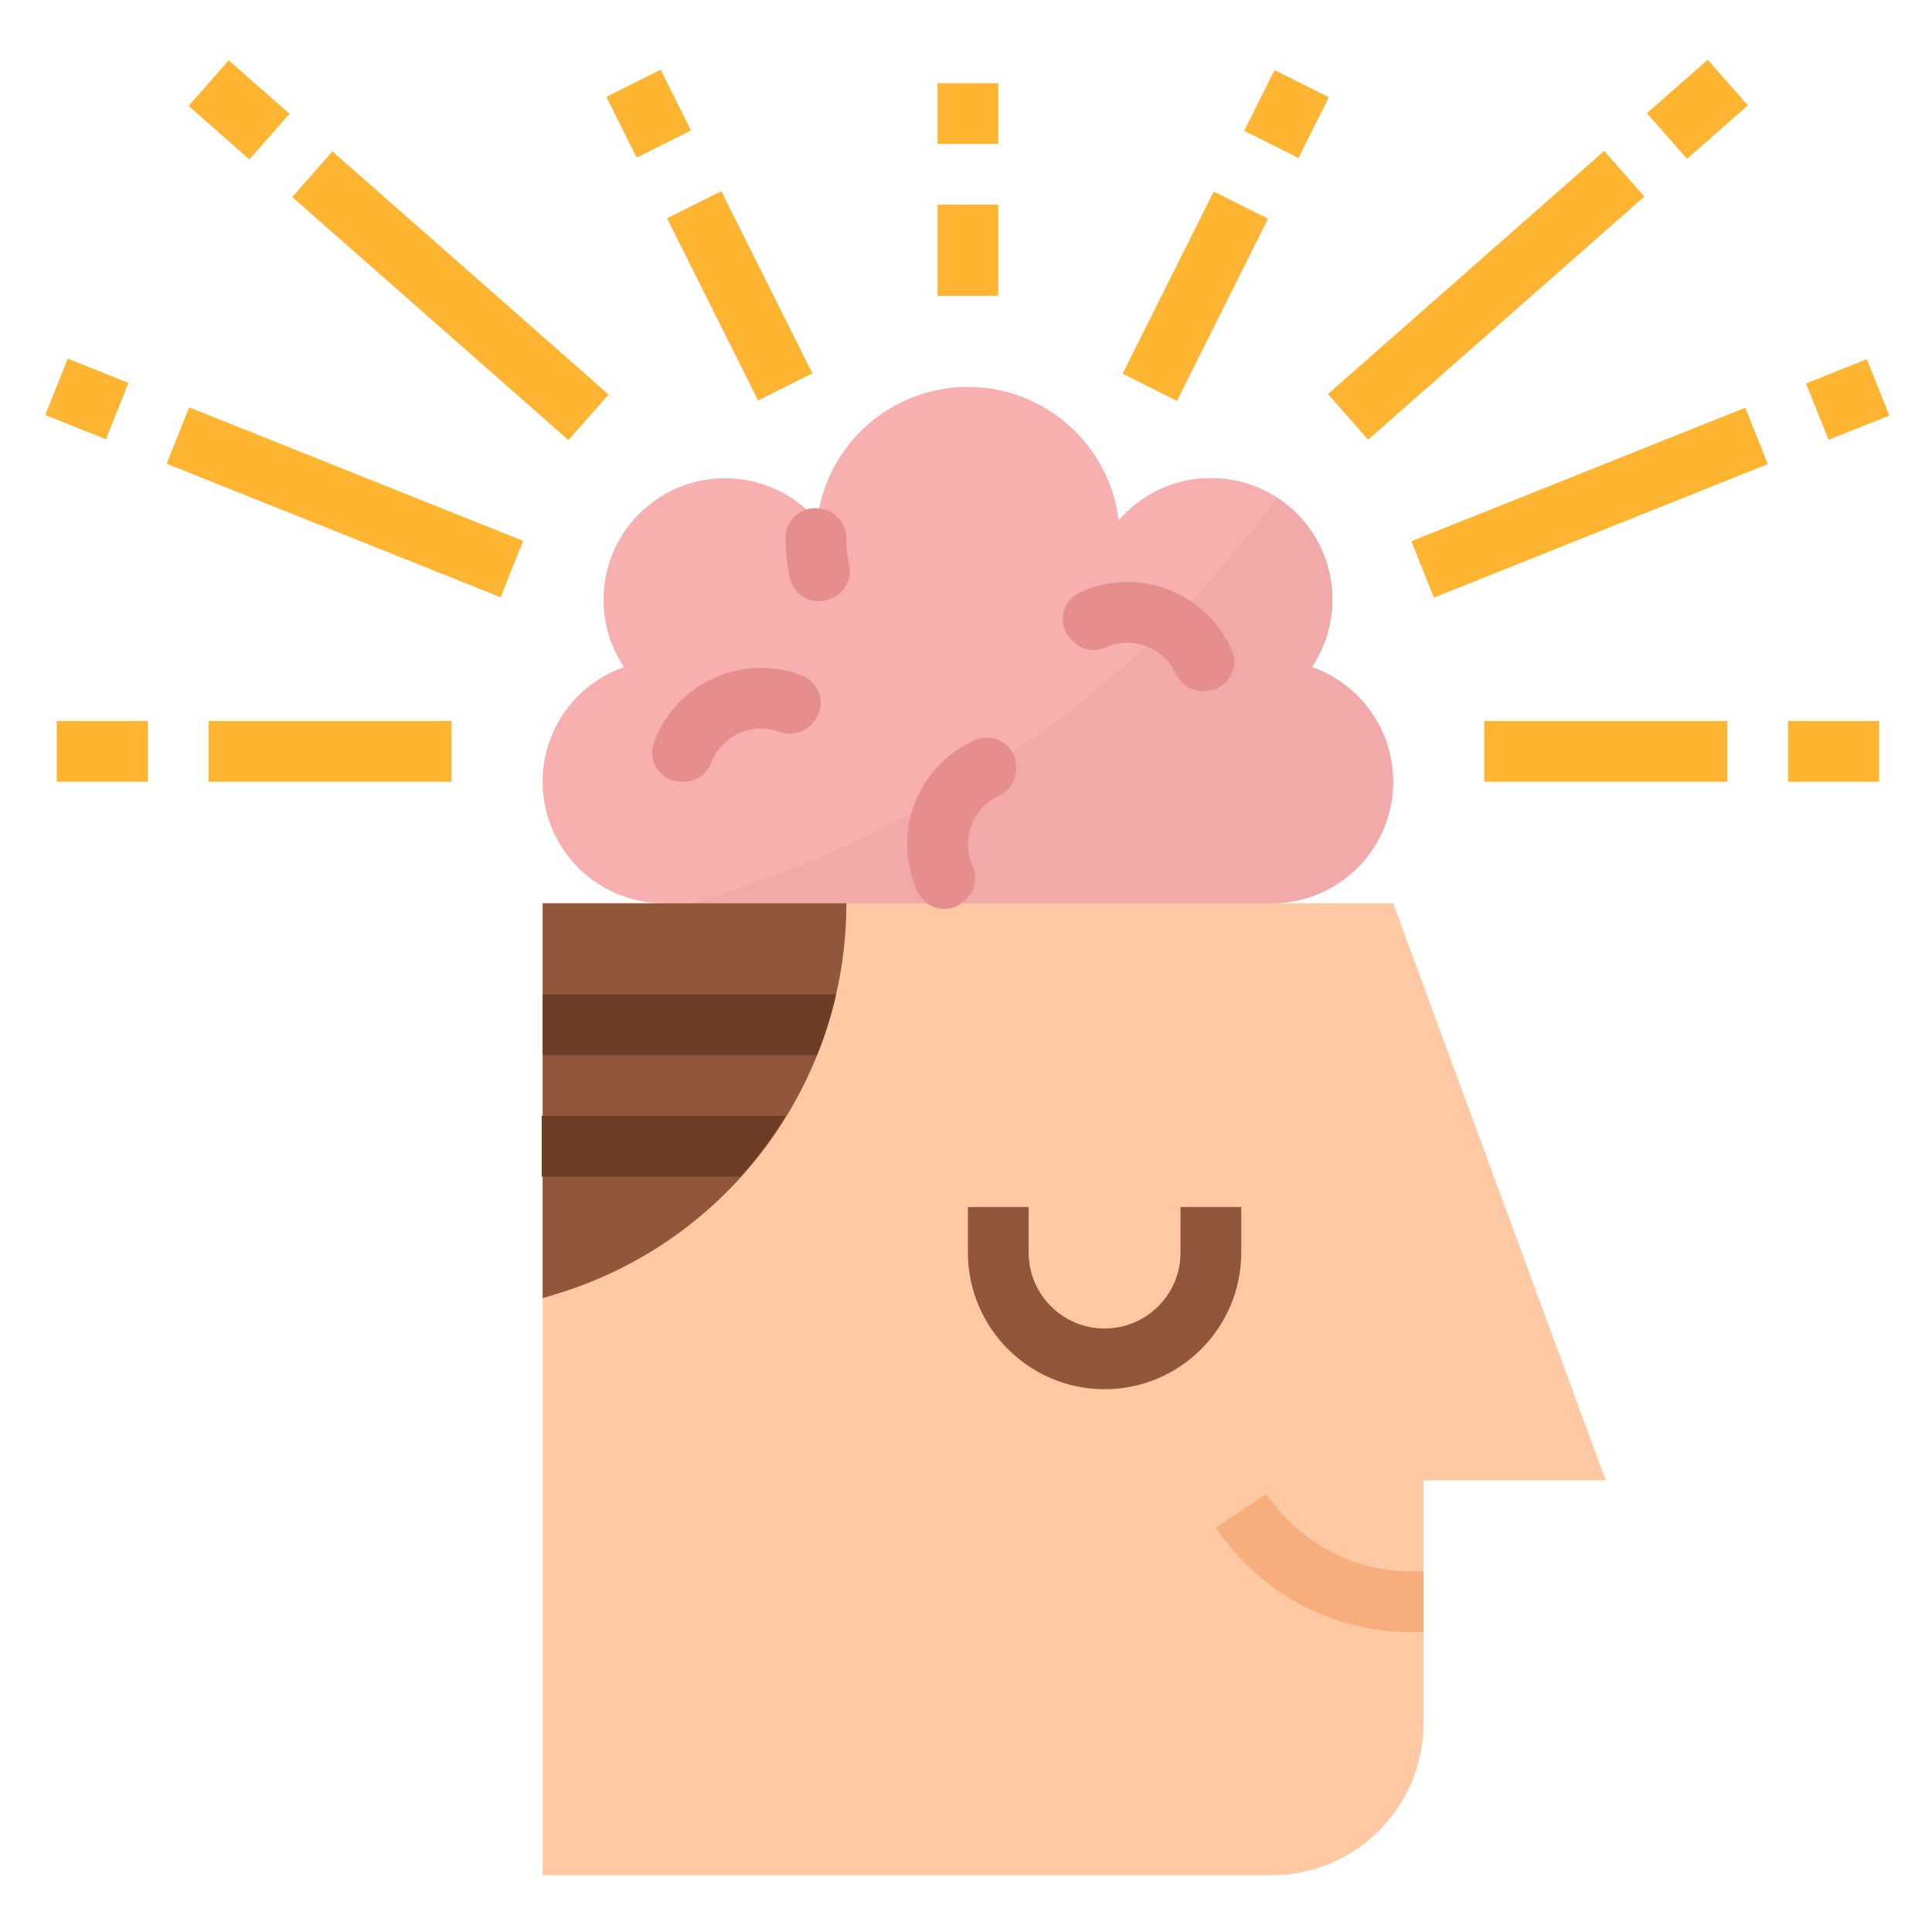 <?xml version="1.0" encoding="UTF-8"?>
<svg width="512px" height="512px" viewBox="0 0 512 512" version="1.1" xmlns="http://www.w3.org/2000/svg" xmlns:xlink="http://www.w3.org/1999/xlink">
    <!-- Generator: Sketch 54.1 (76490) - https://sketchapp.com -->
    <title>512</title>
    <desc>Created with Sketch.</desc>
    <g id="512" stroke="none" stroke-width="1" fill="none" fill-rule="evenodd">
        <g id="mind-1" transform="translate(11, 15)" fill-rule="nonzero">
            <path d="M325.996,481.951 L132.813,481.951 L132.813,224.374 L358.193,224.374 L414.538,377.31 L366.242,377.31 L366.242,441.704 C366.242,463.932 348.223,481.951 325.996,481.951 L325.996,481.951 Z" id="Path" fill="#FEC9A3"></path>
            <path d="M352.126,173.371 C348.27,168.023 342.87,163.982 336.651,161.791 C346.135,147.63 342.939,128.532 329.361,118.23 C315.784,107.929 296.53,109.995 285.448,122.943 C283.005,102.736 265.857,87.536 245.503,87.536 C225.149,87.536 208.001,102.736 205.559,122.943 C194.461,110.046 175.246,108.01 161.692,118.293 C148.138,128.576 144.924,147.63 154.355,161.791 C139.538,166.982 130.626,182.103 133.261,197.581 C135.896,213.058 149.31,224.378 165.01,224.374 L325.996,224.374 C338.076,224.372 349.138,217.609 354.646,206.858 C360.155,196.106 359.181,183.177 352.126,173.371 L352.126,173.371 Z" id="Path" fill="#F7AFAF"></path>
            <path d="M352.126,173.371 C348.27,168.023 342.87,163.982 336.651,161.791 C341.444,154.633 343.169,145.854 341.441,137.415 C339.713,128.977 334.675,121.582 327.455,116.886 C285.921,174.066 229.173,207.229 172.717,224.374 L325.996,224.374 C338.076,224.372 349.138,217.609 354.646,206.858 C360.155,196.106 359.181,183.177 352.126,173.371 Z" id="Path" fill="#F1A9A9"></path>
            <g id="Group" transform="translate(160.986, 118.727)" fill="#E68E8E">
                <path d="M48.069,24.958 C45.943,25.89 43.512,25.824 41.44,24.777 C39.368,23.73 37.873,21.812 37.362,19.548 C36.601,16.102 36.218,12.584 36.222,9.055 C36.222,8.903 36.222,8.754 36.222,8.596 C36.257,6.282 37.321,4.105 39.125,2.656 C40.929,1.207 43.284,0.638 45.551,1.103 L46.089,1.212 C49.758,1.983 52.368,5.242 52.318,8.99 L52.318,9.055 C52.316,11.4 52.568,13.737 53.071,16.027 C53.84,19.63 51.958,23.275 48.575,24.735 L48.069,24.958 Z" id="Path"></path>
                <path d="M9.202,73.45 L8.618,73.45 C6.095,73.46 3.725,72.242 2.264,70.186 C0.803,68.129 0.433,65.49 1.273,63.111 C4.057,55.479 9.799,49.29 17.202,45.944 C24.606,42.598 33.045,42.376 40.614,45.33 C42.961,46.27 44.703,48.293 45.284,50.754 C45.864,53.215 45.211,55.804 43.532,57.694 L43.306,57.95 C41.167,60.447 37.711,61.369 34.612,60.269 C27.335,57.522 19.209,61.189 16.455,68.463 C15.308,71.47 12.421,73.455 9.202,73.45 L9.202,73.45 Z" id="Path"></path>
                <path d="M147.402,49.396 C144.139,49.641 141.063,47.85 139.664,44.892 C136.463,37.802 128.121,34.649 121.031,37.849 C118.093,39.163 114.649,38.524 112.378,36.244 L111.963,35.829 C110.172,34.053 109.356,31.516 109.777,29.029 C110.197,26.541 111.801,24.413 114.076,23.324 C121.442,19.896 129.878,19.58 137.479,22.448 C145.08,25.317 151.205,31.127 154.469,38.567 C155.463,40.891 155.263,43.554 153.934,45.704 C152.605,47.854 150.312,49.222 147.789,49.372 L147.402,49.396 Z" id="Path"></path>
                <path d="M83.746,104.853 C81.969,106.645 79.432,107.461 76.944,107.04 C74.456,106.62 72.328,105.016 71.239,102.74 C67.811,95.375 67.495,86.939 70.364,79.338 C73.232,71.737 79.043,65.613 86.482,62.35 C88.807,61.355 91.47,61.555 93.62,62.884 C95.77,64.214 97.139,66.507 97.288,69.031 L97.312,69.419 C97.556,72.681 95.765,75.757 92.808,77.156 C85.721,80.36 82.569,88.699 85.765,95.789 C87.08,98.727 86.441,102.171 84.161,104.442 L83.746,104.853 Z" id="Path"></path>
            </g>
            <g id="Group" fill="#FFB531">
                <polygon id="Path" points="237.454 39.24 253.552 39.24 253.552 63.388 237.454 63.388"></polygon>
                <polygon id="Path" points="237.454 7.043 253.552 7.043 253.552 23.142 237.454 23.142"></polygon>
                <polygon id="Path" points="4.025 176.078 28.172 176.078 28.172 192.177 4.025 192.177"></polygon>
                <polygon id="Path" points="44.271 176.078 108.665 176.078 108.665 192.177 44.271 192.177"></polygon>
                <polygon id="Path" transform="translate(12.017, 90.729) rotate(-68.209) translate(-12.017, -90.729) " points="3.973 82.065 20.062 82.065 20.062 99.393 3.973 99.393"></polygon>
                <polygon id="Path" transform="translate(80.396, 118.117) rotate(-68.209) translate(-80.396, -118.117) " points="72.351 70.464 88.441 70.464 88.441 165.771 72.351 165.771"></polygon>
                <polygon id="Path" transform="translate(160.906, 15.119) rotate(-26.565) translate(-160.906, -15.119) " points="152.861 6.124 168.952 6.124 168.952 24.114 152.861 24.114"></polygon>
                <polygon id="Path" transform="translate(185.034, 63.399) rotate(-26.565) translate(-185.034, -63.399) " points="176.988 36.414 193.079 36.414 193.079 90.385 176.988 90.385"></polygon>
                <polygon id="Path" transform="translate(108.365, 63.381) rotate(-48.647) translate(-108.365, -63.381) " points="100.312 14.622 116.418 14.622 116.418 112.141 100.312 112.141"></polygon>
                <polygon id="Path" transform="translate(52.35, 14.117) rotate(-48.647) translate(-52.35, -14.117) " points="44.297 3.389 60.403 3.389 60.403 24.844 44.297 24.844"></polygon>
                <polygon id="Path" points="462.834 176.078 486.982 176.078 486.982 192.177 462.834 192.177"></polygon>
                <polygon id="Path" points="382.341 176.078 446.735 176.078 446.735 192.177 382.341 192.177"></polygon>
                <polygon id="Path" transform="translate(478.655, 90.878) rotate(-21.791) translate(-478.655, -90.878) " points="469.991 82.833 487.319 82.833 487.319 98.923 469.991 98.923"></polygon>
                <polygon id="Path" transform="translate(410.261, 118.208) rotate(-21.791) translate(-410.261, -118.208) " points="362.607 110.163 457.914 110.163 457.914 126.252 362.607 126.252"></polygon>
                <polygon id="Path" transform="translate(329.937, 15.233) rotate(-63.435) translate(-329.937, -15.233) " points="320.942 7.187 338.933 7.187 338.933 23.278 320.942 23.278"></polygon>
                <polygon id="Path" transform="translate(305.774, 63.509) rotate(-63.435) translate(-305.774, -63.509) " points="278.789 55.463 332.759 55.463 332.759 71.554 278.789 71.554"></polygon>
                <polygon id="Path" transform="translate(382.846, 63.261) rotate(-41.353) translate(-382.846, -63.261) " points="334.086 55.208 431.606 55.208 431.606 71.314 334.086 71.314"></polygon>
                <polygon id="Path" transform="translate(438.823, 13.966) rotate(-41.353) translate(-438.823, -13.966) " points="428.096 5.913 449.55 5.913 449.55 22.019 428.096 22.019"></polygon>
            </g>
            <path d="M281.725,353.162 C261.729,353.14 245.525,336.936 245.503,316.94 L245.503,304.867 L261.602,304.867 L261.602,316.94 C261.602,328.054 270.611,337.064 281.725,337.064 C292.839,337.064 301.848,328.054 301.848,316.94 L301.848,304.867 L317.947,304.867 L317.947,316.94 C317.924,336.936 301.72,353.14 281.725,353.162 L281.725,353.162 Z" id="Path" fill="#92563A"></path>
            <path d="M366.242,417.557 L363.068,417.556 C342.24,417.578 322.786,407.167 311.251,389.825 L324.645,380.894 C333.197,393.754 347.623,401.475 363.068,401.458 L366.242,401.458 L366.242,417.557 Z" id="Path" fill="#F7AD7C"></path>
            <path d="M213.306,224.374 C213.31,232.5 212.395,240.601 210.579,248.522 C207.971,259.89 203.544,270.762 197.469,280.719 C183.576,303.494 161.757,320.332 136.204,327.998 L132.813,329.014 L132.813,224.374 L213.306,224.374 Z" id="Path" fill="#92563A"></path>
            <path d="M210.579,248.522 C209.329,254.013 207.644,259.396 205.538,264.62 L132.813,264.62 L132.813,248.522 L210.579,248.522 Z" id="Path" fill="#6E3D26"></path>
            <path d="M197.207,280.719 C193.717,286.447 189.698,291.837 185.204,296.817 L132.552,296.817 L132.552,280.719 L197.207,280.719 Z" id="Path" fill="#6E3D26"></path>
        </g>
    </g>
</svg>